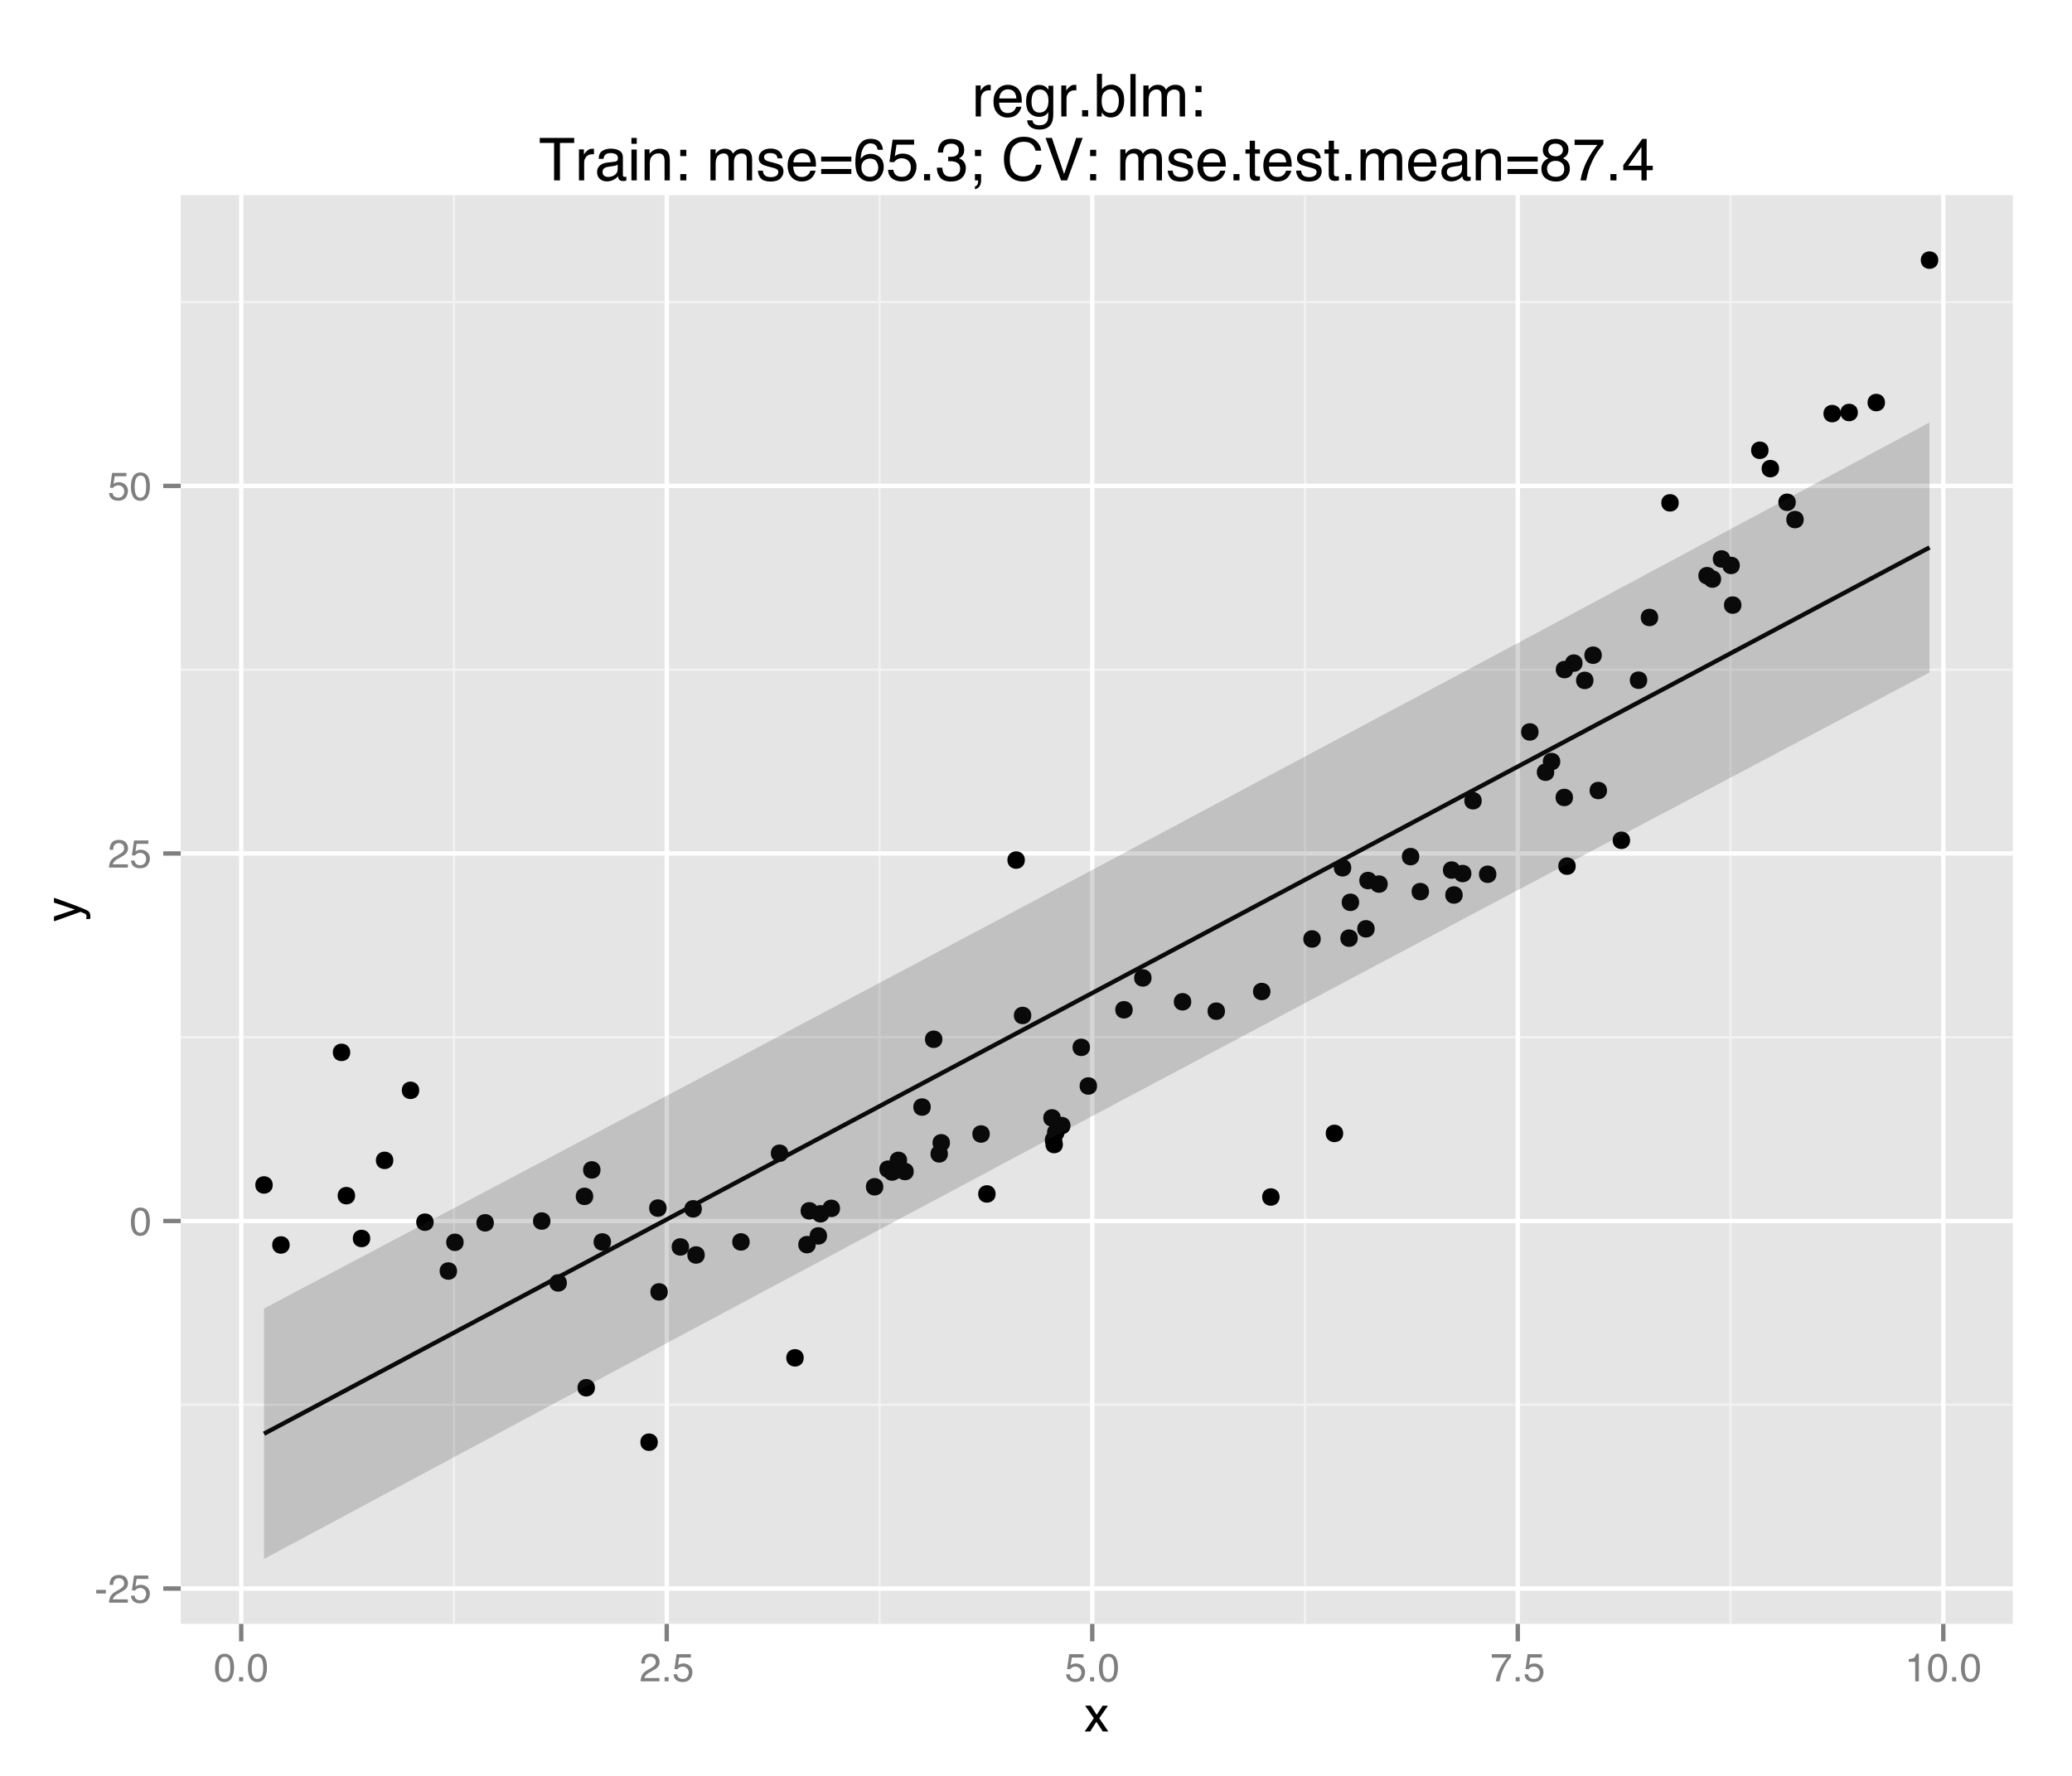 <?xml version="1.0" encoding="UTF-8"?>
<svg xmlns="http://www.w3.org/2000/svg" xmlns:xlink="http://www.w3.org/1999/xlink" width="504pt" height="432pt" viewBox="0 0 504 432" version="1.1">
<defs>
<g>
<symbol overflow="visible" id="glyph0-0">
<path style="stroke:none;" d="M 0.312 0 L 0.312 -6.875 L 5.766 -6.875 L 5.766 0 Z M 4.906 -0.859 L 4.906 -6.016 L 1.172 -6.016 L 1.172 -0.859 Z "/>
</symbol>
<symbol overflow="visible" id="glyph0-1">
<path style="stroke:none;" d="M 0.391 -3.109 L 2.75 -3.109 L 2.75 -2.234 L 0.391 -2.234 Z "/>
</symbol>
<symbol overflow="visible" id="glyph0-2">
<path style="stroke:none;" d="M 0.297 0 C 0.328 -0.57 0.445 -1.07 0.656 -1.5 C 0.863 -1.938 1.27 -2.328 1.875 -2.672 L 2.766 -3.188 C 3.172 -3.426 3.457 -3.629 3.625 -3.797 C 3.875 -4.055 4 -4.352 4 -4.688 C 4 -5.07 3.879 -5.379 3.641 -5.609 C 3.41 -5.836 3.102 -5.953 2.719 -5.953 C 2.133 -5.953 1.734 -5.734 1.516 -5.297 C 1.398 -5.066 1.336 -4.742 1.328 -4.328 L 0.469 -4.328 C 0.477 -4.91 0.582 -5.383 0.781 -5.75 C 1.145 -6.406 1.789 -6.734 2.719 -6.734 C 3.488 -6.734 4.051 -6.523 4.406 -6.109 C 4.758 -5.691 4.938 -5.227 4.938 -4.719 C 4.938 -4.188 4.75 -3.727 4.375 -3.344 C 4.156 -3.125 3.758 -2.852 3.188 -2.531 L 2.547 -2.188 C 2.242 -2.02 2.004 -1.859 1.828 -1.703 C 1.516 -1.43 1.316 -1.129 1.234 -0.797 L 4.906 -0.797 L 4.906 0 Z "/>
</symbol>
<symbol overflow="visible" id="glyph0-3">
<path style="stroke:none;" d="M 1.188 -1.703 C 1.238 -1.223 1.461 -0.895 1.859 -0.719 C 2.055 -0.625 2.285 -0.578 2.547 -0.578 C 3.047 -0.578 3.414 -0.734 3.656 -1.047 C 3.895 -1.367 4.016 -1.723 4.016 -2.109 C 4.016 -2.578 3.867 -2.938 3.578 -3.188 C 3.297 -3.445 2.957 -3.578 2.562 -3.578 C 2.27 -3.578 2.02 -3.52 1.812 -3.406 C 1.602 -3.289 1.426 -3.133 1.281 -2.938 L 0.547 -2.984 L 1.062 -6.594 L 4.547 -6.594 L 4.547 -5.781 L 1.703 -5.781 L 1.406 -3.922 C 1.562 -4.035 1.711 -4.125 1.859 -4.188 C 2.109 -4.289 2.395 -4.344 2.719 -4.344 C 3.332 -4.344 3.852 -4.141 4.281 -3.734 C 4.707 -3.336 4.922 -2.836 4.922 -2.234 C 4.922 -1.598 4.723 -1.035 4.328 -0.547 C 3.941 -0.066 3.32 0.172 2.469 0.172 C 1.914 0.172 1.43 0.02 1.016 -0.281 C 0.598 -0.594 0.363 -1.066 0.312 -1.703 Z "/>
</symbol>
<symbol overflow="visible" id="glyph0-4">
<path style="stroke:none;" d="M 2.594 -6.703 C 3.457 -6.703 4.086 -6.348 4.484 -5.641 C 4.773 -5.086 4.922 -4.328 4.922 -3.359 C 4.922 -2.453 4.785 -1.695 4.516 -1.094 C 4.129 -0.238 3.488 0.188 2.594 0.188 C 1.781 0.188 1.18 -0.16 0.797 -0.859 C 0.461 -1.453 0.297 -2.238 0.297 -3.219 C 0.297 -3.977 0.395 -4.633 0.594 -5.188 C 0.957 -6.195 1.625 -6.703 2.594 -6.703 Z M 2.578 -0.578 C 3.016 -0.578 3.363 -0.77 3.625 -1.156 C 3.883 -1.551 4.016 -2.273 4.016 -3.328 C 4.016 -4.086 3.922 -4.711 3.734 -5.203 C 3.547 -5.703 3.18 -5.953 2.641 -5.953 C 2.148 -5.953 1.789 -5.719 1.562 -5.25 C 1.332 -4.781 1.219 -4.094 1.219 -3.188 C 1.219 -2.5 1.289 -1.945 1.438 -1.531 C 1.656 -0.895 2.035 -0.578 2.578 -0.578 Z "/>
</symbol>
<symbol overflow="visible" id="glyph0-5">
<path style="stroke:none;" d="M 0.812 -1.016 L 1.797 -1.016 L 1.797 0 L 0.812 0 Z "/>
</symbol>
<symbol overflow="visible" id="glyph0-6">
<path style="stroke:none;" d="M 5.016 -6.594 L 5.016 -5.859 C 4.797 -5.648 4.508 -5.285 4.156 -4.766 C 3.801 -4.242 3.484 -3.688 3.203 -3.094 C 2.93 -2.508 2.727 -1.977 2.594 -1.5 C 2.5 -1.188 2.379 -0.688 2.234 0 L 1.312 0 C 1.52 -1.281 1.988 -2.555 2.719 -3.828 C 3.145 -4.566 3.594 -5.207 4.062 -5.75 L 0.344 -5.75 L 0.344 -6.594 Z "/>
</symbol>
<symbol overflow="visible" id="glyph0-7">
<path style="stroke:none;" d="M 0.922 -4.75 L 0.922 -5.391 C 1.523 -5.453 1.945 -5.551 2.188 -5.688 C 2.426 -5.832 2.609 -6.164 2.734 -6.688 L 3.391 -6.688 L 3.391 0 L 2.5 0 L 2.5 -4.75 Z "/>
</symbol>
<symbol overflow="visible" id="glyph1-0">
<path style="stroke:none;" d="M 0.391 0 L 0.391 -8.609 L 7.219 -8.609 L 7.219 0 Z M 6.141 -1.078 L 6.141 -7.531 L 1.469 -7.531 L 1.469 -1.078 Z "/>
</symbol>
<symbol overflow="visible" id="glyph1-1">
<path style="stroke:none;" d="M 0.172 -6.281 L 1.547 -6.281 L 2.984 -4.062 L 4.438 -6.281 L 5.719 -6.25 L 3.609 -3.219 L 5.812 0 L 4.469 0 L 2.906 -2.359 L 1.406 0 L 0.062 0 L 2.281 -3.219 Z "/>
</symbol>
<symbol overflow="visible" id="glyph2-0">
<path style="stroke:none;" d="M 0 -0.391 L -8.609 -0.391 L -8.609 -7.219 L 0 -7.219 Z M -1.078 -6.141 L -7.531 -6.141 L -7.531 -1.469 L -1.078 -1.469 Z "/>
</symbol>
<symbol overflow="visible" id="glyph2-1">
<path style="stroke:none;" d="M -6.281 -4.688 L -6.281 -5.859 C -5.875 -5.711 -4.953 -5.383 -3.516 -4.875 C -2.441 -4.488 -1.566 -4.164 -0.891 -3.906 C 0.711 -3.301 1.691 -2.875 2.047 -2.625 C 2.398 -2.375 2.578 -1.941 2.578 -1.328 C 2.578 -1.18 2.566 -1.066 2.547 -0.984 C 2.535 -0.91 2.516 -0.812 2.484 -0.688 L 1.531 -0.688 C 1.582 -0.875 1.613 -1.008 1.625 -1.094 C 1.633 -1.176 1.641 -1.25 1.641 -1.312 C 1.641 -1.5 1.609 -1.641 1.547 -1.734 C 1.484 -1.828 1.406 -1.906 1.312 -1.969 C 1.281 -1.988 1.117 -2.055 0.828 -2.172 C 0.535 -2.297 0.32 -2.383 0.188 -2.438 L -6.281 -0.125 L -6.281 -1.312 L -1.172 -3 Z M -6.422 -3 Z "/>
</symbol>
<symbol overflow="visible" id="glyph3-0">
<path style="stroke:none;" d="M 0.469 0 L 0.469 -10.328 L 8.672 -10.328 L 8.672 0 Z M 7.375 -1.297 L 7.375 -9.047 L 1.766 -9.047 L 1.766 -1.297 Z "/>
</symbol>
<symbol overflow="visible" id="glyph3-1">
<path style="stroke:none;" d="M 0.969 -7.531 L 2.172 -7.531 L 2.172 -6.234 C 2.266 -6.484 2.504 -6.789 2.891 -7.156 C 3.273 -7.52 3.719 -7.703 4.219 -7.703 C 4.238 -7.703 4.273 -7.695 4.328 -7.688 C 4.391 -7.688 4.488 -7.68 4.625 -7.672 L 4.625 -6.328 C 4.551 -6.348 4.484 -6.359 4.422 -6.359 C 4.359 -6.359 4.289 -6.359 4.219 -6.359 C 3.57 -6.359 3.078 -6.156 2.734 -5.75 C 2.398 -5.344 2.234 -4.867 2.234 -4.328 L 2.234 0 L 0.969 0 Z "/>
</symbol>
<symbol overflow="visible" id="glyph3-2">
<path style="stroke:none;" d="M 4.062 -7.703 C 4.602 -7.703 5.125 -7.578 5.625 -7.328 C 6.125 -7.078 6.504 -6.754 6.766 -6.359 C 7.016 -5.973 7.188 -5.523 7.281 -5.016 C 7.352 -4.672 7.391 -4.117 7.391 -3.359 L 1.859 -3.359 C 1.891 -2.598 2.07 -1.984 2.406 -1.516 C 2.738 -1.055 3.258 -0.828 3.969 -0.828 C 4.633 -0.828 5.164 -1.047 5.562 -1.484 C 5.781 -1.734 5.938 -2.023 6.031 -2.359 L 7.281 -2.359 C 7.25 -2.086 7.141 -1.781 6.953 -1.438 C 6.766 -1.094 6.555 -0.816 6.328 -0.609 C 5.941 -0.234 5.469 0.02 4.906 0.156 C 4.602 0.227 4.258 0.266 3.875 0.266 C 2.938 0.266 2.141 -0.07 1.484 -0.75 C 0.828 -1.438 0.5 -2.395 0.5 -3.625 C 0.5 -4.832 0.828 -5.812 1.484 -6.562 C 2.141 -7.32 3 -7.703 4.062 -7.703 Z M 6.078 -4.375 C 6.023 -4.914 5.906 -5.352 5.719 -5.688 C 5.375 -6.289 4.797 -6.594 3.984 -6.594 C 3.398 -6.594 2.91 -6.383 2.516 -5.969 C 2.129 -5.551 1.926 -5.02 1.906 -4.375 Z M 3.953 -7.719 Z "/>
</symbol>
<symbol overflow="visible" id="glyph3-3">
<path style="stroke:none;" d="M 3.594 -7.672 C 4.176 -7.672 4.691 -7.523 5.141 -7.234 C 5.379 -7.066 5.617 -6.828 5.859 -6.516 L 5.859 -7.469 L 7.031 -7.469 L 7.031 -0.609 C 7.031 0.348 6.891 1.102 6.609 1.656 C 6.086 2.676 5.098 3.188 3.641 3.188 C 2.828 3.188 2.145 3.004 1.594 2.641 C 1.039 2.273 0.727 1.707 0.656 0.938 L 1.953 0.938 C 2.016 1.27 2.133 1.531 2.312 1.719 C 2.602 2 3.055 2.141 3.672 2.141 C 4.641 2.141 5.273 1.797 5.578 1.109 C 5.754 0.703 5.832 -0.016 5.812 -1.047 C 5.562 -0.66 5.258 -0.375 4.906 -0.188 C 4.551 0 4.078 0.094 3.484 0.094 C 2.672 0.094 1.957 -0.191 1.344 -0.766 C 0.727 -1.348 0.422 -2.312 0.422 -3.656 C 0.422 -4.914 0.727 -5.898 1.344 -6.609 C 1.969 -7.316 2.719 -7.672 3.594 -7.672 Z M 5.859 -3.797 C 5.859 -4.734 5.664 -5.426 5.281 -5.875 C 4.906 -6.32 4.414 -6.547 3.812 -6.547 C 2.926 -6.547 2.316 -6.129 1.984 -5.297 C 1.816 -4.848 1.734 -4.266 1.734 -3.547 C 1.734 -2.691 1.906 -2.039 2.25 -1.594 C 2.594 -1.156 3.055 -0.938 3.641 -0.938 C 4.547 -0.938 5.188 -1.348 5.562 -2.172 C 5.758 -2.641 5.859 -3.18 5.859 -3.797 Z M 3.734 -7.719 Z "/>
</symbol>
<symbol overflow="visible" id="glyph3-4">
<path style="stroke:none;" d="M 1.234 -1.531 L 2.703 -1.531 L 2.703 0 L 1.234 0 Z "/>
</symbol>
<symbol overflow="visible" id="glyph3-5">
<path style="stroke:none;" d="M 0.828 -10.375 L 2.062 -10.375 L 2.062 -6.625 C 2.332 -6.977 2.66 -7.25 3.047 -7.438 C 3.43 -7.633 3.852 -7.734 4.312 -7.734 C 5.25 -7.734 6.008 -7.41 6.594 -6.766 C 7.176 -6.117 7.469 -5.164 7.469 -3.906 C 7.469 -2.719 7.176 -1.727 6.594 -0.938 C 6.02 -0.156 5.223 0.234 4.203 0.234 C 3.629 0.234 3.145 0.098 2.75 -0.172 C 2.52 -0.336 2.27 -0.602 2 -0.969 L 2 0 L 0.828 0 Z M 4.125 -0.875 C 4.812 -0.875 5.32 -1.145 5.656 -1.688 C 6 -2.238 6.172 -2.957 6.172 -3.844 C 6.172 -4.633 6 -5.289 5.656 -5.812 C 5.32 -6.332 4.82 -6.594 4.156 -6.594 C 3.582 -6.594 3.078 -6.379 2.641 -5.953 C 2.203 -5.523 1.984 -4.82 1.984 -3.844 C 1.984 -3.133 2.078 -2.562 2.266 -2.125 C 2.586 -1.289 3.207 -0.875 4.125 -0.875 Z "/>
</symbol>
<symbol overflow="visible" id="glyph3-6">
<path style="stroke:none;" d="M 0.969 -10.328 L 2.234 -10.328 L 2.234 0 L 0.969 0 Z "/>
</symbol>
<symbol overflow="visible" id="glyph3-7">
<path style="stroke:none;" d="M 0.922 -7.531 L 2.188 -7.531 L 2.188 -6.469 C 2.477 -6.832 2.75 -7.102 3 -7.281 C 3.414 -7.562 3.891 -7.703 4.422 -7.703 C 5.016 -7.703 5.492 -7.555 5.859 -7.266 C 6.066 -7.086 6.254 -6.836 6.422 -6.516 C 6.703 -6.922 7.031 -7.219 7.406 -7.406 C 7.789 -7.602 8.223 -7.703 8.703 -7.703 C 9.711 -7.703 10.398 -7.336 10.766 -6.609 C 10.961 -6.211 11.062 -5.68 11.062 -5.016 L 11.062 0 L 9.75 0 L 9.75 -5.234 C 9.75 -5.734 9.625 -6.078 9.375 -6.266 C 9.125 -6.453 8.816 -6.547 8.453 -6.547 C 7.953 -6.547 7.523 -6.379 7.172 -6.047 C 6.816 -5.711 6.641 -5.156 6.641 -4.375 L 6.641 0 L 5.344 0 L 5.344 -4.922 C 5.344 -5.43 5.281 -5.801 5.156 -6.031 C 4.969 -6.383 4.613 -6.562 4.094 -6.562 C 3.613 -6.562 3.176 -6.375 2.781 -6 C 2.383 -5.633 2.188 -4.969 2.188 -4 L 2.188 0 L 0.922 0 Z "/>
</symbol>
<symbol overflow="visible" id="glyph3-8">
<path style="stroke:none;" d="M 1.594 -7.438 L 3.062 -7.438 L 3.062 -5.906 L 1.594 -5.906 Z M 1.594 -1.531 L 3.062 -1.531 L 3.062 0 L 1.594 0 Z "/>
</symbol>
<symbol overflow="visible" id="glyph3-9">
<path style="stroke:none;" d=""/>
</symbol>
<symbol overflow="visible" id="glyph3-10">
<path style="stroke:none;" d="M 8.609 -10.328 L 8.609 -9.109 L 5.141 -9.109 L 5.141 0 L 3.719 0 L 3.719 -9.109 L 0.234 -9.109 L 0.234 -10.328 Z "/>
</symbol>
<symbol overflow="visible" id="glyph3-11">
<path style="stroke:none;" d="M 1.906 -2 C 1.906 -1.633 2.035 -1.348 2.297 -1.141 C 2.566 -0.93 2.883 -0.828 3.25 -0.828 C 3.695 -0.828 4.129 -0.926 4.547 -1.125 C 5.242 -1.469 5.594 -2.031 5.594 -2.812 L 5.594 -3.828 C 5.438 -3.734 5.238 -3.648 5 -3.578 C 4.758 -3.516 4.52 -3.473 4.281 -3.453 L 3.516 -3.344 C 3.055 -3.281 2.711 -3.188 2.484 -3.062 C 2.098 -2.844 1.906 -2.488 1.906 -2 Z M 4.969 -4.562 C 5.258 -4.602 5.453 -4.727 5.547 -4.938 C 5.609 -5.039 5.641 -5.203 5.641 -5.422 C 5.641 -5.848 5.484 -6.156 5.172 -6.344 C 4.867 -6.539 4.43 -6.641 3.859 -6.641 C 3.191 -6.641 2.723 -6.461 2.453 -6.109 C 2.297 -5.91 2.191 -5.617 2.141 -5.234 L 0.969 -5.234 C 0.988 -6.16 1.285 -6.805 1.859 -7.172 C 2.441 -7.535 3.117 -7.719 3.891 -7.719 C 4.773 -7.719 5.492 -7.547 6.047 -7.203 C 6.586 -6.867 6.859 -6.348 6.859 -5.641 L 6.859 -1.297 C 6.859 -1.16 6.883 -1.051 6.938 -0.969 C 7 -0.895 7.113 -0.859 7.281 -0.859 C 7.344 -0.859 7.406 -0.859 7.469 -0.859 C 7.539 -0.867 7.617 -0.883 7.703 -0.906 L 7.703 0.031 C 7.504 0.094 7.352 0.129 7.25 0.141 C 7.145 0.148 7.004 0.156 6.828 0.156 C 6.391 0.156 6.07 0.004 5.875 -0.297 C 5.77 -0.461 5.695 -0.695 5.656 -1 C 5.406 -0.664 5.035 -0.375 4.547 -0.125 C 4.066 0.125 3.535 0.25 2.953 0.25 C 2.254 0.25 1.68 0.039 1.234 -0.375 C 0.797 -0.801 0.578 -1.336 0.578 -1.984 C 0.578 -2.68 0.797 -3.219 1.234 -3.594 C 1.672 -3.977 2.242 -4.219 2.953 -4.312 Z M 3.922 -7.719 Z "/>
</symbol>
<symbol overflow="visible" id="glyph3-12">
<path style="stroke:none;" d="M 0.922 -7.5 L 2.219 -7.5 L 2.219 0 L 0.922 0 Z M 0.922 -10.328 L 2.219 -10.328 L 2.219 -8.891 L 0.922 -8.891 Z "/>
</symbol>
<symbol overflow="visible" id="glyph3-13">
<path style="stroke:none;" d="M 0.922 -7.531 L 2.125 -7.531 L 2.125 -6.469 C 2.488 -6.906 2.867 -7.219 3.266 -7.406 C 3.66 -7.602 4.102 -7.703 4.594 -7.703 C 5.664 -7.703 6.391 -7.328 6.766 -6.578 C 6.961 -6.172 7.062 -5.586 7.062 -4.828 L 7.062 0 L 5.781 0 L 5.781 -4.75 C 5.781 -5.207 5.711 -5.578 5.578 -5.859 C 5.348 -6.328 4.941 -6.562 4.359 -6.562 C 4.055 -6.562 3.805 -6.531 3.609 -6.469 C 3.266 -6.363 2.961 -6.16 2.703 -5.859 C 2.492 -5.609 2.352 -5.348 2.281 -5.078 C 2.219 -4.816 2.188 -4.441 2.188 -3.953 L 2.188 0 L 0.922 0 Z M 3.906 -7.719 Z "/>
</symbol>
<symbol overflow="visible" id="glyph3-14">
<path style="stroke:none;" d="M 1.688 -2.359 C 1.719 -1.941 1.82 -1.617 2 -1.391 C 2.312 -0.984 2.863 -0.781 3.656 -0.781 C 4.125 -0.781 4.535 -0.879 4.891 -1.078 C 5.254 -1.285 5.438 -1.602 5.438 -2.031 C 5.438 -2.352 5.289 -2.598 5 -2.766 C 4.82 -2.867 4.461 -2.988 3.922 -3.125 L 2.906 -3.391 C 2.27 -3.547 1.797 -3.723 1.484 -3.922 C 0.941 -4.266 0.672 -4.738 0.672 -5.344 C 0.672 -6.051 0.926 -6.625 1.438 -7.062 C 1.957 -7.508 2.648 -7.734 3.516 -7.734 C 4.648 -7.734 5.469 -7.398 5.969 -6.734 C 6.281 -6.305 6.43 -5.848 6.422 -5.359 L 5.234 -5.359 C 5.211 -5.648 5.113 -5.91 4.938 -6.141 C 4.645 -6.473 4.141 -6.641 3.422 -6.641 C 2.941 -6.641 2.578 -6.547 2.328 -6.359 C 2.086 -6.18 1.969 -5.945 1.969 -5.656 C 1.969 -5.32 2.129 -5.055 2.453 -4.859 C 2.641 -4.742 2.914 -4.641 3.281 -4.547 L 4.109 -4.344 C 5.023 -4.125 5.633 -3.91 5.938 -3.703 C 6.438 -3.379 6.688 -2.875 6.688 -2.188 C 6.688 -1.508 6.43 -0.926 5.922 -0.438 C 5.41 0.039 4.633 0.281 3.594 0.281 C 2.469 0.281 1.672 0.031 1.203 -0.469 C 0.742 -0.977 0.5 -1.609 0.469 -2.359 Z M 3.547 -7.719 Z "/>
</symbol>
<symbol overflow="visible" id="glyph3-15">
<path style="stroke:none;" d="M 7.984 -5.781 L 7.984 -4.594 L 0.641 -4.594 L 0.641 -5.781 Z M 7.984 -2.766 L 7.984 -1.562 L 0.641 -1.562 L 0.641 -2.766 Z "/>
</symbol>
<symbol overflow="visible" id="glyph3-16">
<path style="stroke:none;" d="M 4.219 -10.109 C 5.344 -10.109 6.125 -9.816 6.562 -9.234 C 7.008 -8.648 7.234 -8.051 7.234 -7.438 L 5.984 -7.438 C 5.898 -7.832 5.781 -8.145 5.625 -8.375 C 5.312 -8.789 4.848 -9 4.234 -9 C 3.523 -9 2.961 -8.672 2.547 -8.016 C 2.129 -7.367 1.895 -6.438 1.844 -5.219 C 2.133 -5.645 2.504 -5.961 2.953 -6.172 C 3.348 -6.359 3.797 -6.453 4.297 -6.453 C 5.141 -6.453 5.875 -6.18 6.5 -5.641 C 7.133 -5.098 7.453 -4.297 7.453 -3.234 C 7.453 -2.316 7.148 -1.504 6.547 -0.797 C 5.953 -0.086 5.109 0.266 4.016 0.266 C 3.066 0.266 2.25 -0.094 1.562 -0.812 C 0.883 -1.531 0.547 -2.734 0.547 -4.422 C 0.547 -5.672 0.695 -6.734 1 -7.609 C 1.582 -9.273 2.656 -10.109 4.219 -10.109 Z M 4.125 -0.859 C 4.789 -0.859 5.285 -1.082 5.609 -1.531 C 5.941 -1.977 6.109 -2.508 6.109 -3.125 C 6.109 -3.633 5.957 -4.125 5.656 -4.594 C 5.363 -5.062 4.832 -5.297 4.062 -5.297 C 3.52 -5.297 3.039 -5.113 2.625 -4.75 C 2.219 -4.395 2.016 -3.852 2.016 -3.125 C 2.016 -2.488 2.195 -1.953 2.562 -1.516 C 2.938 -1.078 3.457 -0.859 4.125 -0.859 Z "/>
</symbol>
<symbol overflow="visible" id="glyph3-17">
<path style="stroke:none;" d="M 1.781 -2.562 C 1.863 -1.844 2.195 -1.344 2.781 -1.062 C 3.082 -0.926 3.43 -0.859 3.828 -0.859 C 4.578 -0.859 5.129 -1.098 5.484 -1.578 C 5.848 -2.055 6.031 -2.586 6.031 -3.172 C 6.031 -3.867 5.816 -4.41 5.391 -4.797 C 4.961 -5.18 4.445 -5.375 3.844 -5.375 C 3.406 -5.375 3.031 -5.289 2.719 -5.125 C 2.414 -4.957 2.148 -4.723 1.922 -4.422 L 0.828 -4.484 L 1.594 -9.906 L 6.828 -9.906 L 6.828 -8.688 L 2.547 -8.688 L 2.125 -5.875 C 2.352 -6.051 2.57 -6.188 2.781 -6.281 C 3.156 -6.438 3.594 -6.516 4.094 -6.516 C 5.008 -6.516 5.789 -6.219 6.438 -5.625 C 7.082 -5.031 7.406 -4.273 7.406 -3.359 C 7.406 -2.398 7.109 -1.555 6.516 -0.828 C 5.93 -0.109 4.992 0.25 3.703 0.25 C 2.879 0.25 2.148 0.02 1.516 -0.438 C 0.891 -0.895 0.539 -1.602 0.469 -2.562 Z "/>
</symbol>
<symbol overflow="visible" id="glyph3-18">
<path style="stroke:none;" d="M 3.75 0.281 C 2.551 0.281 1.68 -0.047 1.141 -0.703 C 0.609 -1.359 0.344 -2.156 0.344 -3.094 L 1.672 -3.094 C 1.723 -2.445 1.844 -1.973 2.031 -1.672 C 2.363 -1.141 2.957 -0.875 3.812 -0.875 C 4.477 -0.875 5.008 -1.051 5.406 -1.406 C 5.812 -1.77 6.016 -2.234 6.016 -2.797 C 6.016 -3.484 5.801 -3.961 5.375 -4.234 C 4.957 -4.516 4.367 -4.656 3.609 -4.656 C 3.523 -4.656 3.441 -4.656 3.359 -4.656 C 3.273 -4.656 3.188 -4.656 3.094 -4.656 L 3.094 -5.766 C 3.227 -5.754 3.336 -5.742 3.422 -5.734 C 3.516 -5.734 3.613 -5.734 3.719 -5.734 C 4.188 -5.734 4.57 -5.805 4.875 -5.953 C 5.414 -6.223 5.688 -6.691 5.688 -7.359 C 5.688 -7.867 5.504 -8.258 5.141 -8.531 C 4.785 -8.801 4.375 -8.938 3.906 -8.938 C 3.062 -8.938 2.477 -8.656 2.156 -8.094 C 1.977 -7.781 1.875 -7.336 1.844 -6.766 L 0.594 -6.766 C 0.594 -7.516 0.742 -8.156 1.047 -8.688 C 1.566 -9.625 2.473 -10.094 3.766 -10.094 C 4.797 -10.094 5.594 -9.863 6.156 -9.406 C 6.719 -8.945 7 -8.285 7 -7.422 C 7 -6.797 6.832 -6.289 6.5 -5.906 C 6.289 -5.664 6.023 -5.477 5.703 -5.344 C 6.234 -5.195 6.645 -4.914 6.938 -4.5 C 7.238 -4.094 7.391 -3.586 7.391 -2.984 C 7.391 -2.023 7.07 -1.238 6.438 -0.625 C 5.801 -0.02 4.906 0.281 3.75 0.281 Z "/>
</symbol>
<symbol overflow="visible" id="glyph3-19">
<path style="stroke:none;" d="M 1.594 1.469 C 1.926 1.406 2.156 1.188 2.281 0.812 C 2.344 0.613 2.375 0.398 2.375 0.172 C 2.375 0.148 2.375 0.129 2.375 0.109 C 2.375 0.086 2.367 0.051 2.359 0 L 1.594 0 L 1.594 -1.531 L 3.094 -1.531 L 3.094 -0.109 C 3.094 0.391 3.02 0.805 2.875 1.141 C 2.633 1.703 2.207 2.035 1.594 2.141 Z M 1.594 -7.438 L 3.094 -7.438 L 3.094 -5.906 L 1.594 -5.906 Z "/>
</symbol>
<symbol overflow="visible" id="glyph3-20">
<path style="stroke:none;" d="M 5.453 -10.609 C 6.766 -10.609 7.781 -10.266 8.5 -9.578 C 9.219 -8.891 9.617 -8.109 9.703 -7.234 L 8.328 -7.234 C 8.18 -7.898 7.875 -8.426 7.406 -8.812 C 6.945 -9.195 6.301 -9.391 5.469 -9.391 C 4.445 -9.391 3.625 -9.031 3 -8.312 C 2.375 -7.602 2.062 -6.508 2.062 -5.031 C 2.062 -3.82 2.344 -2.844 2.906 -2.094 C 3.469 -1.344 4.312 -0.969 5.438 -0.969 C 6.469 -0.969 7.254 -1.363 7.797 -2.156 C 8.078 -2.57 8.289 -3.117 8.438 -3.797 L 9.797 -3.797 C 9.672 -2.711 9.27 -1.801 8.594 -1.062 C 7.77 -0.176 6.66 0.266 5.266 0.266 C 4.066 0.266 3.062 -0.098 2.25 -0.828 C 1.176 -1.785 0.641 -3.27 0.641 -5.281 C 0.641 -6.801 1.039 -8.051 1.844 -9.031 C 2.719 -10.082 3.922 -10.609 5.453 -10.609 Z M 5.172 -10.609 Z "/>
</symbol>
<symbol overflow="visible" id="glyph3-21">
<path style="stroke:none;" d="M 1.906 -10.328 L 4.875 -1.531 L 7.812 -10.328 L 9.391 -10.328 L 5.609 0 L 4.125 0 L 0.359 -10.328 Z "/>
</symbol>
<symbol overflow="visible" id="glyph3-22">
<path style="stroke:none;" d="M 1.188 -9.641 L 2.469 -9.641 L 2.469 -7.531 L 3.672 -7.531 L 3.672 -6.5 L 2.469 -6.5 L 2.469 -1.578 C 2.469 -1.316 2.555 -1.145 2.734 -1.062 C 2.828 -1.008 2.988 -0.984 3.219 -0.984 C 3.281 -0.984 3.348 -0.984 3.422 -0.984 C 3.492 -0.984 3.578 -0.988 3.672 -1 L 3.672 0 C 3.523 0.039 3.367 0.07 3.203 0.094 C 3.047 0.113 2.879 0.125 2.703 0.125 C 2.109 0.125 1.707 -0.023 1.5 -0.328 C 1.289 -0.629 1.188 -1.023 1.188 -1.516 L 1.188 -6.5 L 0.156 -6.5 L 0.156 -7.531 L 1.188 -7.531 Z "/>
</symbol>
<symbol overflow="visible" id="glyph3-23">
<path style="stroke:none;" d="M 3.922 -5.859 C 4.473 -5.859 4.906 -6.008 5.219 -6.312 C 5.539 -6.625 5.703 -7 5.703 -7.438 C 5.703 -7.812 5.551 -8.156 5.25 -8.469 C 4.945 -8.781 4.488 -8.938 3.875 -8.938 C 3.27 -8.938 2.828 -8.781 2.547 -8.469 C 2.273 -8.156 2.141 -7.785 2.141 -7.359 C 2.141 -6.891 2.316 -6.52 2.672 -6.25 C 3.023 -5.988 3.441 -5.859 3.922 -5.859 Z M 4 -0.859 C 4.582 -0.859 5.066 -1.016 5.453 -1.328 C 5.836 -1.648 6.031 -2.125 6.031 -2.75 C 6.031 -3.406 5.832 -3.898 5.438 -4.234 C 5.039 -4.578 4.531 -4.75 3.906 -4.75 C 3.301 -4.75 2.805 -4.578 2.422 -4.234 C 2.035 -3.891 1.844 -3.41 1.844 -2.797 C 1.844 -2.273 2.016 -1.82 2.359 -1.438 C 2.711 -1.051 3.258 -0.859 4 -0.859 Z M 2.188 -5.359 C 1.844 -5.516 1.57 -5.691 1.375 -5.891 C 1 -6.266 0.812 -6.754 0.812 -7.359 C 0.812 -8.109 1.082 -8.75 1.625 -9.281 C 2.176 -9.82 2.953 -10.094 3.953 -10.094 C 4.91 -10.094 5.664 -9.836 6.219 -9.328 C 6.77 -8.828 7.047 -8.238 7.047 -7.562 C 7.047 -6.926 6.883 -6.414 6.562 -6.031 C 6.383 -5.812 6.109 -5.594 5.734 -5.375 C 6.148 -5.188 6.477 -4.969 6.719 -4.719 C 7.164 -4.25 7.391 -3.641 7.391 -2.891 C 7.391 -2.004 7.086 -1.254 6.484 -0.641 C 5.891 -0.023 5.051 0.281 3.969 0.281 C 2.988 0.281 2.16 0.016 1.484 -0.516 C 0.805 -1.047 0.469 -1.816 0.469 -2.828 C 0.469 -3.422 0.613 -3.93 0.906 -4.359 C 1.195 -4.797 1.625 -5.129 2.188 -5.359 Z "/>
</symbol>
<symbol overflow="visible" id="glyph3-24">
<path style="stroke:none;" d="M 7.531 -9.906 L 7.531 -8.797 C 7.207 -8.484 6.773 -7.938 6.234 -7.156 C 5.703 -6.383 5.227 -5.547 4.812 -4.641 C 4.406 -3.766 4.098 -2.969 3.891 -2.25 C 3.754 -1.781 3.578 -1.031 3.359 0 L 1.969 0 C 2.281 -1.926 2.984 -3.836 4.078 -5.734 C 4.711 -6.859 5.383 -7.82 6.094 -8.625 L 0.531 -8.625 L 0.531 -9.906 Z "/>
</symbol>
<symbol overflow="visible" id="glyph3-25">
<path style="stroke:none;" d="M 4.766 -3.562 L 4.766 -8.125 L 1.531 -3.562 Z M 4.781 0 L 4.781 -2.469 L 0.359 -2.469 L 0.359 -3.703 L 4.984 -10.094 L 6.047 -10.094 L 6.047 -3.562 L 7.531 -3.562 L 7.531 -2.469 L 6.047 -2.469 L 6.047 0 Z "/>
</symbol>
</g>
<clipPath id="clip1">
  <path d="M 43.961 47.48 L 490 47.48 L 490 396 L 43.961 396 Z "/>
</clipPath>
<clipPath id="clip2">
  <path d="M 43.961 341 L 490 341 L 490 342 L 43.961 342 Z "/>
</clipPath>
<clipPath id="clip3">
  <path d="M 43.961 252 L 490 252 L 490 253 L 43.961 253 Z "/>
</clipPath>
<clipPath id="clip4">
  <path d="M 43.961 162 L 490 162 L 490 164 L 43.961 164 Z "/>
</clipPath>
<clipPath id="clip5">
  <path d="M 43.961 73 L 490 73 L 490 74 L 43.961 74 Z "/>
</clipPath>
<clipPath id="clip6">
  <path d="M 110 47.48 L 111 47.48 L 111 396 L 110 396 Z "/>
</clipPath>
<clipPath id="clip7">
  <path d="M 213 47.48 L 215 47.48 L 215 396 L 213 396 Z "/>
</clipPath>
<clipPath id="clip8">
  <path d="M 317 47.48 L 318 47.48 L 318 396 L 317 396 Z "/>
</clipPath>
<clipPath id="clip9">
  <path d="M 420 47.48 L 422 47.48 L 422 396 L 420 396 Z "/>
</clipPath>
<clipPath id="clip10">
  <path d="M 43.961 385 L 490.598 385 L 490.598 387 L 43.961 387 Z "/>
</clipPath>
<clipPath id="clip11">
  <path d="M 43.961 296 L 490.598 296 L 490.598 298 L 43.961 298 Z "/>
</clipPath>
<clipPath id="clip12">
  <path d="M 43.961 207 L 490.598 207 L 490.598 209 L 43.961 209 Z "/>
</clipPath>
<clipPath id="clip13">
  <path d="M 43.961 117 L 490.598 117 L 490.598 119 L 43.961 119 Z "/>
</clipPath>
<clipPath id="clip14">
  <path d="M 58 47.48 L 60 47.48 L 60 396 L 58 396 Z "/>
</clipPath>
<clipPath id="clip15">
  <path d="M 161 47.48 L 163 47.48 L 163 396 L 161 396 Z "/>
</clipPath>
<clipPath id="clip16">
  <path d="M 265 47.48 L 267 47.48 L 267 396 L 265 396 Z "/>
</clipPath>
<clipPath id="clip17">
  <path d="M 368 47.48 L 370 47.48 L 370 396 L 368 396 Z "/>
</clipPath>
<clipPath id="clip18">
  <path d="M 472 47.48 L 474 47.48 L 474 396 L 472 396 Z "/>
</clipPath>
</defs>
<g id="surface16">
<rect x="0" y="0" width="504" height="432" style="fill:rgb(100%,100%,100%);fill-opacity:1;stroke:none;"/>
<rect x="0" y="0" width="504" height="432" style="fill:rgb(100%,100%,100%);fill-opacity:1;stroke:none;"/>
<path style="fill:none;stroke-width:1.063;stroke-linecap:round;stroke-linejoin:round;stroke:rgb(100%,100%,100%);stroke-opacity:1;stroke-miterlimit:10;" d="M 0 432 L 504 432 L 504 0 L 0 0 Z "/>
<g clip-path="url(#clip1)" clip-rule="nonzero">
<path style=" stroke:none;fill-rule:nonzero;fill:rgb(89.804%,89.804%,89.804%);fill-opacity:1;" d="M 43.961 395.027 L 489.598 395.027 L 489.598 47.477 L 43.961 47.477 Z "/>
</g>
<g clip-path="url(#clip2)" clip-rule="nonzero">
<path style="fill:none;stroke-width:0.531;stroke-linecap:butt;stroke-linejoin:round;stroke:rgb(94.902%,94.902%,94.902%);stroke-opacity:1;stroke-miterlimit:10;" d="M 43.961 341.723 L 489.602 341.723 "/>
</g>
<g clip-path="url(#clip3)" clip-rule="nonzero">
<path style="fill:none;stroke-width:0.531;stroke-linecap:butt;stroke-linejoin:round;stroke:rgb(94.902%,94.902%,94.902%);stroke-opacity:1;stroke-miterlimit:10;" d="M 43.961 252.312 L 489.602 252.312 "/>
</g>
<g clip-path="url(#clip4)" clip-rule="nonzero">
<path style="fill:none;stroke-width:0.531;stroke-linecap:butt;stroke-linejoin:round;stroke:rgb(94.902%,94.902%,94.902%);stroke-opacity:1;stroke-miterlimit:10;" d="M 43.961 162.902 L 489.602 162.902 "/>
</g>
<g clip-path="url(#clip5)" clip-rule="nonzero">
<path style="fill:none;stroke-width:0.531;stroke-linecap:butt;stroke-linejoin:round;stroke:rgb(94.902%,94.902%,94.902%);stroke-opacity:1;stroke-miterlimit:10;" d="M 43.961 73.492 L 489.602 73.492 "/>
</g>
<g clip-path="url(#clip6)" clip-rule="nonzero">
<path style="fill:none;stroke-width:0.531;stroke-linecap:butt;stroke-linejoin:round;stroke:rgb(94.902%,94.902%,94.902%);stroke-opacity:1;stroke-miterlimit:10;" d="M 110.426 395.027 L 110.426 47.48 "/>
</g>
<g clip-path="url(#clip7)" clip-rule="nonzero">
<path style="fill:none;stroke-width:0.531;stroke-linecap:butt;stroke-linejoin:round;stroke:rgb(94.902%,94.902%,94.902%);stroke-opacity:1;stroke-miterlimit:10;" d="M 213.934 395.027 L 213.934 47.48 "/>
</g>
<g clip-path="url(#clip8)" clip-rule="nonzero">
<path style="fill:none;stroke-width:0.531;stroke-linecap:butt;stroke-linejoin:round;stroke:rgb(94.902%,94.902%,94.902%);stroke-opacity:1;stroke-miterlimit:10;" d="M 317.438 395.027 L 317.438 47.48 "/>
</g>
<g clip-path="url(#clip9)" clip-rule="nonzero">
<path style="fill:none;stroke-width:0.531;stroke-linecap:butt;stroke-linejoin:round;stroke:rgb(94.902%,94.902%,94.902%);stroke-opacity:1;stroke-miterlimit:10;" d="M 420.941 395.027 L 420.941 47.48 "/>
</g>
<g clip-path="url(#clip10)" clip-rule="nonzero">
<path style="fill:none;stroke-width:1.063;stroke-linecap:butt;stroke-linejoin:round;stroke:rgb(100%,100%,100%);stroke-opacity:1;stroke-miterlimit:10;" d="M 43.961 386.426 L 489.602 386.426 "/>
</g>
<g clip-path="url(#clip11)" clip-rule="nonzero">
<path style="fill:none;stroke-width:1.063;stroke-linecap:butt;stroke-linejoin:round;stroke:rgb(100%,100%,100%);stroke-opacity:1;stroke-miterlimit:10;" d="M 43.961 297.016 L 489.602 297.016 "/>
</g>
<g clip-path="url(#clip12)" clip-rule="nonzero">
<path style="fill:none;stroke-width:1.063;stroke-linecap:butt;stroke-linejoin:round;stroke:rgb(100%,100%,100%);stroke-opacity:1;stroke-miterlimit:10;" d="M 43.961 207.609 L 489.602 207.609 "/>
</g>
<g clip-path="url(#clip13)" clip-rule="nonzero">
<path style="fill:none;stroke-width:1.063;stroke-linecap:butt;stroke-linejoin:round;stroke:rgb(100%,100%,100%);stroke-opacity:1;stroke-miterlimit:10;" d="M 43.961 118.199 L 489.602 118.199 "/>
</g>
<g clip-path="url(#clip14)" clip-rule="nonzero">
<path style="fill:none;stroke-width:1.063;stroke-linecap:butt;stroke-linejoin:round;stroke:rgb(100%,100%,100%);stroke-opacity:1;stroke-miterlimit:10;" d="M 58.676 395.027 L 58.676 47.48 "/>
</g>
<g clip-path="url(#clip15)" clip-rule="nonzero">
<path style="fill:none;stroke-width:1.063;stroke-linecap:butt;stroke-linejoin:round;stroke:rgb(100%,100%,100%);stroke-opacity:1;stroke-miterlimit:10;" d="M 162.18 395.027 L 162.18 47.48 "/>
</g>
<g clip-path="url(#clip16)" clip-rule="nonzero">
<path style="fill:none;stroke-width:1.063;stroke-linecap:butt;stroke-linejoin:round;stroke:rgb(100%,100%,100%);stroke-opacity:1;stroke-miterlimit:10;" d="M 265.684 395.027 L 265.684 47.48 "/>
</g>
<g clip-path="url(#clip17)" clip-rule="nonzero">
<path style="fill:none;stroke-width:1.063;stroke-linecap:butt;stroke-linejoin:round;stroke:rgb(100%,100%,100%);stroke-opacity:1;stroke-miterlimit:10;" d="M 369.191 395.027 L 369.191 47.48 "/>
</g>
<g clip-path="url(#clip18)" clip-rule="nonzero">
<path style="fill:none;stroke-width:1.063;stroke-linecap:butt;stroke-linejoin:round;stroke:rgb(100%,100%,100%);stroke-opacity:1;stroke-miterlimit:10;" d="M 472.695 395.027 L 472.695 47.48 "/>
</g>
<path style=" stroke:none;fill-rule:nonzero;fill:rgb(0%,0%,0%);fill-opacity:1;" d="M 170.727 294.059 C 170.727 296.895 166.473 296.895 166.473 294.059 C 166.473 291.223 170.727 291.223 170.727 294.059 "/>
<path style=" stroke:none;fill-rule:nonzero;fill:rgb(0%,0%,0%);fill-opacity:1;" d="M 214.867 288.699 C 214.867 291.535 210.617 291.535 210.617 288.699 C 210.617 285.863 214.867 285.863 214.867 288.699 "/>
<path style=" stroke:none;fill-rule:nonzero;fill:rgb(0%,0%,0%);fill-opacity:1;" d="M 297.973 245.977 C 297.973 248.812 293.723 248.812 293.723 245.977 C 293.723 243.145 297.973 243.145 297.973 245.977 "/>
<path style=" stroke:none;fill-rule:nonzero;fill:rgb(0%,0%,0%);fill-opacity:1;" d="M 436.816 122.184 C 436.816 125.02 432.566 125.02 432.566 122.184 C 432.566 119.352 436.816 119.352 436.816 122.184 "/>
<path style=" stroke:none;fill-rule:nonzero;fill:rgb(0%,0%,0%);fill-opacity:1;" d="M 144.301 291.027 C 144.301 293.863 140.047 293.863 140.047 291.027 C 140.047 288.195 144.301 288.195 144.301 291.027 "/>
<path style=" stroke:none;fill-rule:nonzero;fill:rgb(0%,0%,0%);fill-opacity:1;" d="M 432.754 113.996 C 432.754 116.828 428.5 116.828 428.5 113.996 C 428.5 111.16 432.754 111.16 432.754 113.996 "/>
<path style=" stroke:none;fill-rule:nonzero;fill:rgb(0%,0%,0%);fill-opacity:1;" d="M 451.914 100.344 C 451.914 103.18 447.664 103.18 447.664 100.344 C 447.664 97.508 451.914 97.508 451.914 100.344 "/>
<path style=" stroke:none;fill-rule:nonzero;fill:rgb(0%,0%,0%);fill-opacity:1;" d="M 334.383 225.945 C 334.383 228.777 330.133 228.777 330.133 225.945 C 330.133 223.109 334.383 223.109 334.383 225.945 "/>
<path style=" stroke:none;fill-rule:nonzero;fill:rgb(0%,0%,0%);fill-opacity:1;" d="M 321.266 228.414 C 321.266 231.246 317.016 231.246 317.016 228.414 C 317.016 225.578 321.266 225.578 321.266 228.414 "/>
<path style=" stroke:none;fill-rule:nonzero;fill:rgb(0%,0%,0%);fill-opacity:1;" d="M 86.383 290.859 C 86.383 293.695 82.129 293.695 82.129 290.859 C 82.129 288.023 86.383 288.023 86.383 290.859 "/>
<path style=" stroke:none;fill-rule:nonzero;fill:rgb(0%,0%,0%);fill-opacity:1;" d="M 146.078 284.594 C 146.078 287.43 141.824 287.43 141.824 284.594 C 141.824 281.758 146.078 281.758 146.078 284.594 "/>
<path style=" stroke:none;fill-rule:nonzero;fill:rgb(0%,0%,0%);fill-opacity:1;" d="M 133.898 297.031 C 133.898 299.863 129.645 299.863 129.645 297.031 C 129.645 294.195 133.898 294.195 133.898 297.031 "/>
<path style=" stroke:none;fill-rule:nonzero;fill:rgb(0%,0%,0%);fill-opacity:1;" d="M 345.242 208.383 C 345.242 211.215 340.988 211.215 340.988 208.383 C 340.988 205.547 345.242 205.547 345.242 208.383 "/>
<path style=" stroke:none;fill-rule:nonzero;fill:rgb(0%,0%,0%);fill-opacity:1;" d="M 219.828 284.734 C 219.828 287.57 215.574 287.57 215.574 284.734 C 215.574 281.902 219.828 281.902 219.828 284.734 "/>
<path style=" stroke:none;fill-rule:nonzero;fill:rgb(0%,0%,0%);fill-opacity:1;" d="M 379.531 185.262 C 379.531 188.094 375.277 188.094 375.277 185.262 C 375.277 182.426 379.531 182.426 379.531 185.262 "/>
<path style=" stroke:none;fill-rule:nonzero;fill:rgb(0%,0%,0%);fill-opacity:1;" d="M 266.859 264.176 C 266.859 267.012 262.605 267.012 262.605 264.176 C 262.605 261.34 266.859 261.34 266.859 264.176 "/>
<path style=" stroke:none;fill-rule:nonzero;fill:rgb(0%,0%,0%);fill-opacity:1;" d="M 357.91 212.5 C 357.91 215.332 353.656 215.332 353.656 212.5 C 353.656 209.664 357.91 209.664 357.91 212.5 "/>
<path style=" stroke:none;fill-rule:nonzero;fill:rgb(0%,0%,0%);fill-opacity:1;" d="M 471.469 63.277 C 471.469 66.113 467.219 66.113 467.219 63.277 C 467.219 60.441 471.469 60.441 471.469 63.277 "/>
<path style=" stroke:none;fill-rule:nonzero;fill:rgb(0%,0%,0%);fill-opacity:1;" d="M 218.145 284.406 C 218.145 287.242 213.891 287.242 213.891 284.406 C 213.891 281.57 218.145 281.57 218.145 284.406 "/>
<path style=" stroke:none;fill-rule:nonzero;fill:rgb(0%,0%,0%);fill-opacity:1;" d="M 382.68 162.887 C 382.68 165.719 378.426 165.719 378.426 162.887 C 378.426 160.051 382.68 160.051 382.68 162.887 "/>
<path style=" stroke:none;fill-rule:nonzero;fill:rgb(0%,0%,0%);fill-opacity:1;" d="M 447.789 100.613 C 447.789 103.449 443.535 103.449 443.535 100.613 C 443.535 97.781 447.789 97.781 447.789 100.613 "/>
<path style=" stroke:none;fill-rule:nonzero;fill:rgb(0%,0%,0%);fill-opacity:1;" d="M 148.633 302.113 C 148.633 304.949 144.379 304.949 144.379 302.113 C 144.379 299.281 148.633 299.281 148.633 302.113 "/>
<path style=" stroke:none;fill-rule:nonzero;fill:rgb(0%,0%,0%);fill-opacity:1;" d="M 330.605 219.5 C 330.605 222.332 326.355 222.332 326.355 219.5 C 326.355 216.664 330.605 216.664 330.605 219.5 "/>
<path style=" stroke:none;fill-rule:nonzero;fill:rgb(0%,0%,0%);fill-opacity:1;" d="M 112.781 302.203 C 112.781 305.035 108.531 305.035 108.531 302.203 C 108.531 299.367 112.781 299.367 112.781 302.203 "/>
<path style=" stroke:none;fill-rule:nonzero;fill:rgb(0%,0%,0%);fill-opacity:1;" d="M 171.434 305.285 C 171.434 308.121 167.184 308.121 167.184 305.285 C 167.184 302.453 171.434 302.453 171.434 305.285 "/>
<path style=" stroke:none;fill-rule:nonzero;fill:rgb(0%,0%,0%);fill-opacity:1;" d="M 220.66 282.27 C 220.66 285.102 216.406 285.102 216.406 282.27 C 216.406 279.434 220.66 279.434 220.66 282.27 "/>
<path style=" stroke:none;fill-rule:nonzero;fill:rgb(0%,0%,0%);fill-opacity:1;" d="M 66.344 288.25 C 66.344 291.086 62.094 291.086 62.094 288.25 C 62.094 285.418 66.344 285.418 66.344 288.25 "/>
<path style=" stroke:none;fill-rule:nonzero;fill:rgb(0%,0%,0%);fill-opacity:1;" d="M 219.117 285.109 C 219.117 287.945 214.863 287.945 214.863 285.109 C 214.863 282.277 219.117 282.277 219.117 285.109 "/>
<path style=" stroke:none;fill-rule:nonzero;fill:rgb(0%,0%,0%);fill-opacity:1;" d="M 420.871 135.969 C 420.871 138.805 416.617 138.805 416.617 135.969 C 416.617 133.137 420.871 133.137 420.871 135.969 "/>
<path style=" stroke:none;fill-rule:nonzero;fill:rgb(0%,0%,0%);fill-opacity:1;" d="M 201.711 295.273 C 201.711 298.109 197.461 298.109 197.461 295.273 C 197.461 292.441 201.711 292.441 201.711 295.273 "/>
<path style=" stroke:none;fill-rule:nonzero;fill:rgb(0%,0%,0%);fill-opacity:1;" d="M 260.391 273.805 C 260.391 276.641 256.141 276.641 256.141 273.805 C 256.141 270.973 260.391 270.973 260.391 273.805 "/>
<path style=" stroke:none;fill-rule:nonzero;fill:rgb(0%,0%,0%);fill-opacity:1;" d="M 309.031 241.199 C 309.031 244.031 304.781 244.031 304.781 241.199 C 304.781 238.363 309.031 238.363 309.031 241.199 "/>
<path style=" stroke:none;fill-rule:nonzero;fill:rgb(0%,0%,0%);fill-opacity:1;" d="M 265.137 254.777 C 265.137 257.613 260.883 257.613 260.883 254.777 C 260.883 251.945 265.137 251.945 265.137 254.777 "/>
<path style=" stroke:none;fill-rule:nonzero;fill:rgb(0%,0%,0%);fill-opacity:1;" d="M 137.898 312.086 C 137.898 314.918 133.645 314.918 133.645 312.086 C 133.645 309.25 137.898 309.25 137.898 312.086 "/>
<path style=" stroke:none;fill-rule:nonzero;fill:rgb(0%,0%,0%);fill-opacity:1;" d="M 403.352 150.207 C 403.352 153.043 399.098 153.043 399.098 150.207 C 399.098 147.375 403.352 147.375 403.352 150.207 "/>
<path style=" stroke:none;fill-rule:nonzero;fill:rgb(0%,0%,0%);fill-opacity:1;" d="M 337.559 215.059 C 337.559 217.895 333.309 217.895 333.309 215.059 C 333.309 212.227 337.559 212.227 337.559 215.059 "/>
<path style=" stroke:none;fill-rule:nonzero;fill:rgb(0%,0%,0%);fill-opacity:1;" d="M 389.633 159.383 C 389.633 162.219 385.379 162.219 385.379 159.383 C 385.379 156.551 389.633 156.551 389.633 159.383 "/>
<path style=" stroke:none;fill-rule:nonzero;fill:rgb(0%,0%,0%);fill-opacity:1;" d="M 105.492 297.309 C 105.492 300.145 101.238 300.145 101.238 297.309 C 101.238 294.473 105.492 294.473 105.492 297.309 "/>
<path style=" stroke:none;fill-rule:nonzero;fill:rgb(0%,0%,0%);fill-opacity:1;" d="M 360.43 194.793 C 360.43 197.625 356.18 197.625 356.18 194.793 C 356.18 191.957 360.43 191.957 360.43 194.793 "/>
<path style=" stroke:none;fill-rule:nonzero;fill:rgb(0%,0%,0%);fill-opacity:1;" d="M 231.078 278 C 231.078 280.836 226.824 280.836 226.824 278 C 226.824 275.164 231.078 275.164 231.078 278 "/>
<path style=" stroke:none;fill-rule:nonzero;fill:rgb(0%,0%,0%);fill-opacity:1;" d="M 400.688 165.465 C 400.688 168.301 396.438 168.301 396.438 165.465 C 396.438 162.629 400.688 162.629 400.688 165.465 "/>
<path style=" stroke:none;fill-rule:nonzero;fill:rgb(0%,0%,0%);fill-opacity:1;" d="M 328.695 211.098 C 328.695 213.934 324.445 213.934 324.445 211.098 C 324.445 208.266 328.695 208.266 328.695 211.098 "/>
<path style=" stroke:none;fill-rule:nonzero;fill:rgb(0%,0%,0%);fill-opacity:1;" d="M 384.949 161.309 C 384.949 164.145 380.699 164.145 380.699 161.309 C 380.699 158.473 384.949 158.473 384.949 161.309 "/>
<path style=" stroke:none;fill-rule:nonzero;fill:rgb(0%,0%,0%);fill-opacity:1;" d="M 289.77 243.699 C 289.77 246.531 285.516 246.531 285.516 243.699 C 285.516 240.863 289.77 240.863 289.77 243.699 "/>
<path style=" stroke:none;fill-rule:nonzero;fill:rgb(0%,0%,0%);fill-opacity:1;" d="M 280.113 237.887 C 280.113 240.723 275.863 240.723 275.863 237.887 C 275.863 235.055 280.113 235.055 280.113 237.887 "/>
<path style=" stroke:none;fill-rule:nonzero;fill:rgb(0%,0%,0%);fill-opacity:1;" d="M 387.609 165.516 C 387.609 168.352 383.359 168.352 383.359 165.516 C 383.359 162.68 387.609 162.68 387.609 165.516 "/>
<path style=" stroke:none;fill-rule:nonzero;fill:rgb(0%,0%,0%);fill-opacity:1;" d="M 70.461 302.848 C 70.461 305.684 66.207 305.684 66.207 302.848 C 66.207 300.016 70.461 300.016 70.461 302.848 "/>
<path style=" stroke:none;fill-rule:nonzero;fill:rgb(0%,0%,0%);fill-opacity:1;" d="M 258.383 277.32 C 258.383 280.156 254.133 280.156 254.133 277.32 C 254.133 274.488 258.383 274.488 258.383 277.32 "/>
<path style=" stroke:none;fill-rule:nonzero;fill:rgb(0%,0%,0%);fill-opacity:1;" d="M 363.992 212.668 C 363.992 215.504 359.742 215.504 359.742 212.668 C 359.742 209.836 363.992 209.836 363.992 212.668 "/>
<path style=" stroke:none;fill-rule:nonzero;fill:rgb(0%,0%,0%);fill-opacity:1;" d="M 347.605 216.891 C 347.605 219.727 343.352 219.727 343.352 216.891 C 343.352 214.059 347.605 214.059 347.605 216.891 "/>
<path style=" stroke:none;fill-rule:nonzero;fill:rgb(0%,0%,0%);fill-opacity:1;" d="M 258.543 278.418 C 258.543 281.254 254.293 281.254 254.293 278.418 C 254.293 275.582 258.543 275.582 258.543 278.418 "/>
<path style=" stroke:none;fill-rule:nonzero;fill:rgb(0%,0%,0%);fill-opacity:1;" d="M 417.359 140.039 C 417.359 142.871 413.105 142.871 413.105 140.039 C 413.105 137.203 417.359 137.203 417.359 140.039 "/>
<path style=" stroke:none;fill-rule:nonzero;fill:rgb(0%,0%,0%);fill-opacity:1;" d="M 242.18 290.441 C 242.18 293.273 237.93 293.273 237.93 290.441 C 237.93 287.605 242.18 287.605 242.18 290.441 "/>
<path style=" stroke:none;fill-rule:nonzero;fill:rgb(0%,0%,0%);fill-opacity:1;" d="M 162.152 293.875 C 162.152 296.711 157.898 296.711 157.898 293.875 C 157.898 291.043 162.152 291.043 162.152 293.875 "/>
<path style=" stroke:none;fill-rule:nonzero;fill:rgb(0%,0%,0%);fill-opacity:1;" d="M 90.062 301.27 C 90.062 304.105 85.812 304.105 85.812 301.27 C 85.812 298.438 90.062 298.438 90.062 301.27 "/>
<path style=" stroke:none;fill-rule:nonzero;fill:rgb(0%,0%,0%);fill-opacity:1;" d="M 101.98 265.234 C 101.98 268.066 97.73 268.066 97.73 265.234 C 97.73 262.398 101.98 262.398 101.98 265.234 "/>
<path style=" stroke:none;fill-rule:nonzero;fill:rgb(0%,0%,0%);fill-opacity:1;" d="M 191.742 280.539 C 191.742 283.375 187.492 283.375 187.492 280.539 C 187.492 277.703 191.742 277.703 191.742 280.539 "/>
<path style=" stroke:none;fill-rule:nonzero;fill:rgb(0%,0%,0%);fill-opacity:1;" d="M 275.527 245.641 C 275.527 248.473 271.273 248.473 271.273 245.641 C 271.273 242.805 275.527 242.805 275.527 245.641 "/>
<path style=" stroke:none;fill-rule:nonzero;fill:rgb(0%,0%,0%);fill-opacity:1;" d="M 334.883 214.199 C 334.883 217.035 330.633 217.035 330.633 214.199 C 330.633 211.363 334.883 211.363 334.883 214.199 "/>
<path style=" stroke:none;fill-rule:nonzero;fill:rgb(0%,0%,0%);fill-opacity:1;" d="M 229.238 252.812 C 229.238 255.648 224.984 255.648 224.984 252.812 C 224.984 249.98 229.238 249.98 229.238 252.812 "/>
<path style=" stroke:none;fill-rule:nonzero;fill:rgb(0%,0%,0%);fill-opacity:1;" d="M 438.75 126.395 C 438.75 129.23 434.496 129.23 434.496 126.395 C 434.496 123.559 438.75 123.559 438.75 126.395 "/>
<path style=" stroke:none;fill-rule:nonzero;fill:rgb(0%,0%,0%);fill-opacity:1;" d="M 182.359 302.109 C 182.359 304.945 178.105 304.945 178.105 302.109 C 178.105 299.277 182.359 299.277 182.359 302.109 "/>
<path style=" stroke:none;fill-rule:nonzero;fill:rgb(0%,0%,0%);fill-opacity:1;" d="M 250.863 247.023 C 250.863 249.859 246.609 249.859 246.609 247.023 C 246.609 244.188 250.863 244.188 250.863 247.023 "/>
<path style=" stroke:none;fill-rule:nonzero;fill:rgb(0%,0%,0%);fill-opacity:1;" d="M 198.418 302.77 C 198.418 305.602 194.168 305.602 194.168 302.77 C 194.168 299.934 198.418 299.934 198.418 302.77 "/>
<path style=" stroke:none;fill-rule:nonzero;fill:rgb(0%,0%,0%);fill-opacity:1;" d="M 330.273 228.215 C 330.273 231.051 326.023 231.051 326.023 228.215 C 326.023 225.379 330.273 225.379 330.273 228.215 "/>
<path style=" stroke:none;fill-rule:nonzero;fill:rgb(0%,0%,0%);fill-opacity:1;" d="M 167.625 303.328 C 167.625 306.164 163.371 306.164 163.371 303.328 C 163.371 300.496 167.625 300.496 167.625 303.328 "/>
<path style=" stroke:none;fill-rule:nonzero;fill:rgb(0%,0%,0%);fill-opacity:1;" d="M 258.93 275.5 C 258.93 278.336 254.676 278.336 254.676 275.5 C 254.676 272.664 258.93 272.664 258.93 275.5 "/>
<path style=" stroke:none;fill-rule:nonzero;fill:rgb(0%,0%,0%);fill-opacity:1;" d="M 378.07 187.848 C 378.07 190.684 373.816 190.684 373.816 187.848 C 373.816 185.016 378.07 185.016 378.07 187.848 "/>
<path style=" stroke:none;fill-rule:nonzero;fill:rgb(0%,0%,0%);fill-opacity:1;" d="M 95.68 282.266 C 95.68 285.102 91.43 285.102 91.43 282.266 C 91.43 279.434 95.68 279.434 95.68 282.266 "/>
<path style=" stroke:none;fill-rule:nonzero;fill:rgb(0%,0%,0%);fill-opacity:1;" d="M 423.203 137.547 C 423.203 140.383 418.949 140.383 418.949 137.547 C 418.949 134.715 423.203 134.715 423.203 137.547 "/>
<path style=" stroke:none;fill-rule:nonzero;fill:rgb(0%,0%,0%);fill-opacity:1;" d="M 201.184 300.645 C 201.184 303.48 196.93 303.48 196.93 300.645 C 196.93 297.812 201.184 297.812 201.184 300.645 "/>
<path style=" stroke:none;fill-rule:nonzero;fill:rgb(0%,0%,0%);fill-opacity:1;" d="M 408.348 122.32 C 408.348 125.156 404.094 125.156 404.094 122.32 C 404.094 119.488 408.348 119.488 408.348 122.32 "/>
<path style=" stroke:none;fill-rule:nonzero;fill:rgb(0%,0%,0%);fill-opacity:1;" d="M 204.336 293.945 C 204.336 296.781 200.082 296.781 200.082 293.945 C 200.082 291.109 204.336 291.109 204.336 293.945 "/>
<path style=" stroke:none;fill-rule:nonzero;fill:rgb(0%,0%,0%);fill-opacity:1;" d="M 198.988 294.551 C 198.988 297.383 194.738 297.383 194.738 294.551 C 194.738 291.715 198.988 291.715 198.988 294.551 "/>
<path style=" stroke:none;fill-rule:nonzero;fill:rgb(0%,0%,0%);fill-opacity:1;" d="M 258.02 271.934 C 258.02 274.77 253.766 274.77 253.766 271.934 C 253.766 269.102 258.02 269.102 258.02 271.934 "/>
<path style=" stroke:none;fill-rule:nonzero;fill:rgb(0%,0%,0%);fill-opacity:1;" d="M 430.188 109.535 C 430.188 112.371 425.938 112.371 425.938 109.535 C 425.938 106.703 430.188 106.703 430.188 109.535 "/>
<path style=" stroke:none;fill-rule:nonzero;fill:rgb(0%,0%,0%);fill-opacity:1;" d="M 418.656 140.867 C 418.656 143.699 414.402 143.699 414.402 140.867 C 414.402 138.031 418.656 138.031 418.656 140.867 "/>
<path style=" stroke:none;fill-rule:nonzero;fill:rgb(0%,0%,0%);fill-opacity:1;" d="M 222.266 284.988 C 222.266 287.82 218.012 287.82 218.012 284.988 C 218.012 282.152 222.266 282.152 222.266 284.988 "/>
<path style=" stroke:none;fill-rule:nonzero;fill:rgb(0%,0%,0%);fill-opacity:1;" d="M 382.629 193.992 C 382.629 196.824 378.375 196.824 378.375 193.992 C 378.375 191.156 382.629 191.156 382.629 193.992 "/>
<path style=" stroke:none;fill-rule:nonzero;fill:rgb(0%,0%,0%);fill-opacity:1;" d="M 458.516 97.926 C 458.516 100.762 454.266 100.762 454.266 97.926 C 454.266 95.09 458.516 95.09 458.516 97.926 "/>
<path style=" stroke:none;fill-rule:nonzero;fill:rgb(0%,0%,0%);fill-opacity:1;" d="M 240.758 275.852 C 240.758 278.688 236.508 278.688 236.508 275.852 C 236.508 273.016 240.758 273.016 240.758 275.852 "/>
<path style=" stroke:none;fill-rule:nonzero;fill:rgb(0%,0%,0%);fill-opacity:1;" d="M 355.797 217.715 C 355.797 220.551 351.543 220.551 351.543 217.715 C 351.543 214.879 355.797 214.879 355.797 217.715 "/>
<path style=" stroke:none;fill-rule:nonzero;fill:rgb(0%,0%,0%);fill-opacity:1;" d="M 226.406 269.297 C 226.406 272.133 222.152 272.133 222.152 269.297 C 222.152 266.465 226.406 266.465 226.406 269.297 "/>
<path style=" stroke:none;fill-rule:nonzero;fill:rgb(0%,0%,0%);fill-opacity:1;" d="M 195.504 330.305 C 195.504 333.141 191.25 333.141 191.25 330.305 C 191.25 327.473 195.504 327.473 195.504 330.305 "/>
<path style=" stroke:none;fill-rule:nonzero;fill:rgb(0%,0%,0%);fill-opacity:1;" d="M 374.25 178.051 C 374.25 180.887 369.996 180.887 369.996 178.051 C 369.996 175.215 374.25 175.215 374.25 178.051 "/>
<path style=" stroke:none;fill-rule:nonzero;fill:rgb(0%,0%,0%);fill-opacity:1;" d="M 144.719 337.582 C 144.719 340.418 140.469 340.418 140.469 337.582 C 140.469 334.75 144.719 334.75 144.719 337.582 "/>
<path style=" stroke:none;fill-rule:nonzero;fill:rgb(0%,0%,0%);fill-opacity:1;" d="M 355.219 211.652 C 355.219 214.488 350.969 214.488 350.969 211.652 C 350.969 208.816 355.219 208.816 355.219 211.652 "/>
<path style=" stroke:none;fill-rule:nonzero;fill:rgb(0%,0%,0%);fill-opacity:1;" d="M 111.184 309.191 C 111.184 312.027 106.93 312.027 106.93 309.191 C 106.93 306.355 111.184 306.355 111.184 309.191 "/>
<path style=" stroke:none;fill-rule:nonzero;fill:rgb(0%,0%,0%);fill-opacity:1;" d="M 162.438 314.273 C 162.438 317.105 158.188 317.105 158.188 314.273 C 158.188 311.438 162.438 311.438 162.438 314.273 "/>
<path style=" stroke:none;fill-rule:nonzero;fill:rgb(0%,0%,0%);fill-opacity:1;" d="M 120.133 297.461 C 120.133 300.297 115.879 300.297 115.879 297.461 C 115.879 294.625 120.133 294.625 120.133 297.461 "/>
<path style=" stroke:none;fill-rule:nonzero;fill:rgb(0%,0%,0%);fill-opacity:1;" d="M 160.012 350.832 C 160.012 353.664 155.762 353.664 155.762 350.832 C 155.762 347.996 160.012 347.996 160.012 350.832 "/>
<path style=" stroke:none;fill-rule:nonzero;fill:rgb(0%,0%,0%);fill-opacity:1;" d="M 85.199 256 C 85.199 258.836 80.949 258.836 80.949 256 C 80.949 253.164 85.199 253.164 85.199 256 "/>
<path style=" stroke:none;fill-rule:nonzero;fill:rgb(0%,0%,0%);fill-opacity:1;" d="M 326.723 275.715 C 326.723 278.551 322.469 278.551 322.469 275.715 C 322.469 272.879 326.723 272.879 326.723 275.715 "/>
<path style=" stroke:none;fill-rule:nonzero;fill:rgb(0%,0%,0%);fill-opacity:1;" d="M 423.594 147.195 C 423.594 150.027 419.34 150.027 419.34 147.195 C 419.34 144.359 423.594 144.359 423.594 147.195 "/>
<path style=" stroke:none;fill-rule:nonzero;fill:rgb(0%,0%,0%);fill-opacity:1;" d="M 383.285 210.699 C 383.285 213.531 379.035 213.531 379.035 210.699 C 379.035 207.863 383.285 207.863 383.285 210.699 "/>
<path style=" stroke:none;fill-rule:nonzero;fill:rgb(0%,0%,0%);fill-opacity:1;" d="M 390.902 192.301 C 390.902 195.137 386.652 195.137 386.652 192.301 C 386.652 189.469 390.902 189.469 390.902 192.301 "/>
<path style=" stroke:none;fill-rule:nonzero;fill:rgb(0%,0%,0%);fill-opacity:1;" d="M 249.293 209.219 C 249.293 212.055 245.043 212.055 245.043 209.219 C 245.043 206.383 249.293 206.383 249.293 209.219 "/>
<path style=" stroke:none;fill-rule:nonzero;fill:rgb(0%,0%,0%);fill-opacity:1;" d="M 230.582 280.688 C 230.582 283.523 226.332 283.523 226.332 280.688 C 226.332 277.852 230.582 277.852 230.582 280.688 "/>
<path style=" stroke:none;fill-rule:nonzero;fill:rgb(0%,0%,0%);fill-opacity:1;" d="M 396.516 204.406 C 396.516 207.242 392.266 207.242 392.266 204.406 C 392.266 201.574 396.516 201.574 396.516 204.406 "/>
<path style=" stroke:none;fill-rule:nonzero;fill:rgb(0%,0%,0%);fill-opacity:1;" d="M 311.254 291.184 C 311.254 294.016 307.004 294.016 307.004 291.184 C 307.004 288.348 311.254 288.348 311.254 291.184 "/>
<path style="fill:none;stroke-width:1.063;stroke-linecap:butt;stroke-linejoin:round;stroke:rgb(0%,0%,0%);stroke-opacity:1;stroke-miterlimit:1;" d="M 64.219 348.77 L 368.062 187.074 L 469.344 133.18 "/>
<path style=" stroke:none;fill-rule:nonzero;fill:rgb(20%,20%,20%);fill-opacity:0.2;" d="M 64.219 318.305 L 165.5 264.793 L 266.781 211.035 L 368.062 157.031 L 469.344 102.777 L 469.344 163.582 L 368.062 217.121 L 266.781 270.91 L 165.5 324.949 L 64.219 379.23 Z "/>
<g style="fill:rgb(49.804%,49.804%,49.804%);fill-opacity:1;">
  <use xlink:href="#glyph0-1" x="23.008" y="389.863"/>
  <use xlink:href="#glyph0-2" x="26.203" y="389.863"/>
  <use xlink:href="#glyph0-3" x="31.538" y="389.863"/>
</g>
<g style="fill:rgb(49.804%,49.804%,49.804%);fill-opacity:1;">
  <use xlink:href="#glyph0-4" x="31.539" y="300.453"/>
</g>
<g style="fill:rgb(49.804%,49.804%,49.804%);fill-opacity:1;">
  <use xlink:href="#glyph0-2" x="26.203" y="211.047"/>
  <use xlink:href="#glyph0-3" x="31.539" y="211.047"/>
</g>
<g style="fill:rgb(49.804%,49.804%,49.804%);fill-opacity:1;">
  <use xlink:href="#glyph0-3" x="26.203" y="121.637"/>
  <use xlink:href="#glyph0-4" x="31.539" y="121.637"/>
</g>
<path style="fill:none;stroke-width:1.063;stroke-linecap:butt;stroke-linejoin:round;stroke:rgb(49.804%,49.804%,49.804%);stroke-opacity:1;stroke-miterlimit:10;" d="M 39.711 386.426 L 43.961 386.426 "/>
<path style="fill:none;stroke-width:1.063;stroke-linecap:butt;stroke-linejoin:round;stroke:rgb(49.804%,49.804%,49.804%);stroke-opacity:1;stroke-miterlimit:10;" d="M 39.711 297.016 L 43.961 297.016 "/>
<path style="fill:none;stroke-width:1.063;stroke-linecap:butt;stroke-linejoin:round;stroke:rgb(49.804%,49.804%,49.804%);stroke-opacity:1;stroke-miterlimit:10;" d="M 39.711 207.609 L 43.961 207.609 "/>
<path style="fill:none;stroke-width:1.063;stroke-linecap:butt;stroke-linejoin:round;stroke:rgb(49.804%,49.804%,49.804%);stroke-opacity:1;stroke-miterlimit:10;" d="M 39.711 118.199 L 43.961 118.199 "/>
<path style="fill:none;stroke-width:1.063;stroke-linecap:butt;stroke-linejoin:round;stroke:rgb(49.804%,49.804%,49.804%);stroke-opacity:1;stroke-miterlimit:10;" d="M 58.676 399.281 L 58.676 395.027 "/>
<path style="fill:none;stroke-width:1.063;stroke-linecap:butt;stroke-linejoin:round;stroke:rgb(49.804%,49.804%,49.804%);stroke-opacity:1;stroke-miterlimit:10;" d="M 162.18 399.281 L 162.18 395.027 "/>
<path style="fill:none;stroke-width:1.063;stroke-linecap:butt;stroke-linejoin:round;stroke:rgb(49.804%,49.804%,49.804%);stroke-opacity:1;stroke-miterlimit:10;" d="M 265.684 399.281 L 265.684 395.027 "/>
<path style="fill:none;stroke-width:1.063;stroke-linecap:butt;stroke-linejoin:round;stroke:rgb(49.804%,49.804%,49.804%);stroke-opacity:1;stroke-miterlimit:10;" d="M 369.191 399.281 L 369.191 395.027 "/>
<path style="fill:none;stroke-width:1.063;stroke-linecap:butt;stroke-linejoin:round;stroke:rgb(49.804%,49.804%,49.804%);stroke-opacity:1;stroke-miterlimit:10;" d="M 472.695 399.281 L 472.695 395.027 "/>
<g style="fill:rgb(49.804%,49.804%,49.804%);fill-opacity:1;">
  <use xlink:href="#glyph0-4" x="52.008" y="408.992"/>
  <use xlink:href="#glyph0-5" x="57.343" y="408.992"/>
  <use xlink:href="#glyph0-4" x="60.009" y="408.992"/>
</g>
<g style="fill:rgb(49.804%,49.804%,49.804%);fill-opacity:1;">
  <use xlink:href="#glyph0-2" x="155.512" y="408.992"/>
  <use xlink:href="#glyph0-5" x="160.847" y="408.992"/>
  <use xlink:href="#glyph0-3" x="163.513" y="408.992"/>
</g>
<g style="fill:rgb(49.804%,49.804%,49.804%);fill-opacity:1;">
  <use xlink:href="#glyph0-3" x="259.016" y="408.992"/>
  <use xlink:href="#glyph0-5" x="264.351" y="408.992"/>
  <use xlink:href="#glyph0-4" x="267.017" y="408.992"/>
</g>
<g style="fill:rgb(49.804%,49.804%,49.804%);fill-opacity:1;">
  <use xlink:href="#glyph0-6" x="362.523" y="408.992"/>
  <use xlink:href="#glyph0-5" x="367.859" y="408.992"/>
  <use xlink:href="#glyph0-3" x="370.524" y="408.992"/>
</g>
<g style="fill:rgb(49.804%,49.804%,49.804%);fill-opacity:1;">
  <use xlink:href="#glyph0-7" x="463.359" y="408.992"/>
  <use xlink:href="#glyph0-4" x="468.695" y="408.992"/>
  <use xlink:href="#glyph0-5" x="474.031" y="408.992"/>
  <use xlink:href="#glyph0-4" x="476.696" y="408.992"/>
</g>
<g style="fill:rgb(0%,0%,0%);fill-opacity:1;">
  <use xlink:href="#glyph1-1" x="263.781" y="421.199"/>
</g>
<g style="fill:rgb(0%,0%,0%);fill-opacity:1;">
  <use xlink:href="#glyph2-1" x="19.41" y="224.254"/>
</g>
<g style="fill:rgb(0%,0%,0%);fill-opacity:1;">
  <use xlink:href="#glyph3-1" x="236.363" y="28.328"/>
  <use xlink:href="#glyph3-2" x="241.161" y="28.328"/>
  <use xlink:href="#glyph3-3" x="249.173" y="28.328"/>
  <use xlink:href="#glyph3-1" x="257.185" y="28.328"/>
  <use xlink:href="#glyph3-4" x="261.982" y="28.328"/>
  <use xlink:href="#glyph3-5" x="265.985" y="28.328"/>
  <use xlink:href="#glyph3-6" x="273.997" y="28.328"/>
  <use xlink:href="#glyph3-7" x="277.197" y="28.328"/>
  <use xlink:href="#glyph3-8" x="289.198" y="28.328"/>
  <use xlink:href="#glyph3-9" x="293.2" y="28.328"/>
</g>
<g style="fill:rgb(0%,0%,0%);fill-opacity:1;">
  <use xlink:href="#glyph3-10" x="131.059" y="43.879"/>
  <use xlink:href="#glyph3-1" x="139.859" y="43.879"/>
  <use xlink:href="#glyph3-11" x="144.656" y="43.879"/>
  <use xlink:href="#glyph3-12" x="152.668" y="43.879"/>
  <use xlink:href="#glyph3-13" x="155.869" y="43.879"/>
  <use xlink:href="#glyph3-8" x="163.881" y="43.879"/>
  <use xlink:href="#glyph3-9" x="167.883" y="43.879"/>
  <use xlink:href="#glyph3-7" x="171.886" y="43.879"/>
  <use xlink:href="#glyph3-14" x="183.886" y="43.879"/>
  <use xlink:href="#glyph3-2" x="191.089" y="43.879"/>
  <use xlink:href="#glyph3-15" x="199.101" y="43.879"/>
  <use xlink:href="#glyph3-16" x="207.514" y="43.879"/>
  <use xlink:href="#glyph3-17" x="215.526" y="43.879"/>
  <use xlink:href="#glyph3-4" x="223.539" y="43.879"/>
  <use xlink:href="#glyph3-18" x="227.541" y="43.879"/>
  <use xlink:href="#glyph3-19" x="235.553" y="43.879"/>
  <use xlink:href="#glyph3-9" x="239.556" y="43.879"/>
  <use xlink:href="#glyph3-20" x="243.558" y="43.879"/>
  <use xlink:href="#glyph3-21" x="253.962" y="43.879"/>
  <use xlink:href="#glyph3-8" x="263.571" y="43.879"/>
  <use xlink:href="#glyph3-9" x="267.573" y="43.879"/>
  <use xlink:href="#glyph3-7" x="271.576" y="43.879"/>
  <use xlink:href="#glyph3-14" x="283.576" y="43.879"/>
  <use xlink:href="#glyph3-2" x="290.779" y="43.879"/>
  <use xlink:href="#glyph3-4" x="298.792" y="43.879"/>
  <use xlink:href="#glyph3-22" x="302.794" y="43.879"/>
  <use xlink:href="#glyph3-2" x="306.797" y="43.879"/>
  <use xlink:href="#glyph3-14" x="314.809" y="43.879"/>
  <use xlink:href="#glyph3-22" x="322.012" y="43.879"/>
  <use xlink:href="#glyph3-4" x="326.014" y="43.879"/>
  <use xlink:href="#glyph3-7" x="330.017" y="43.879"/>
  <use xlink:href="#glyph3-2" x="342.017" y="43.879"/>
  <use xlink:href="#glyph3-11" x="350.029" y="43.879"/>
  <use xlink:href="#glyph3-13" x="358.041" y="43.879"/>
  <use xlink:href="#glyph3-15" x="366.054" y="43.879"/>
  <use xlink:href="#glyph3-23" x="374.467" y="43.879"/>
  <use xlink:href="#glyph3-24" x="382.479" y="43.879"/>
  <use xlink:href="#glyph3-4" x="390.491" y="43.879"/>
  <use xlink:href="#glyph3-25" x="394.493" y="43.879"/>
</g>
</g>
</svg>
